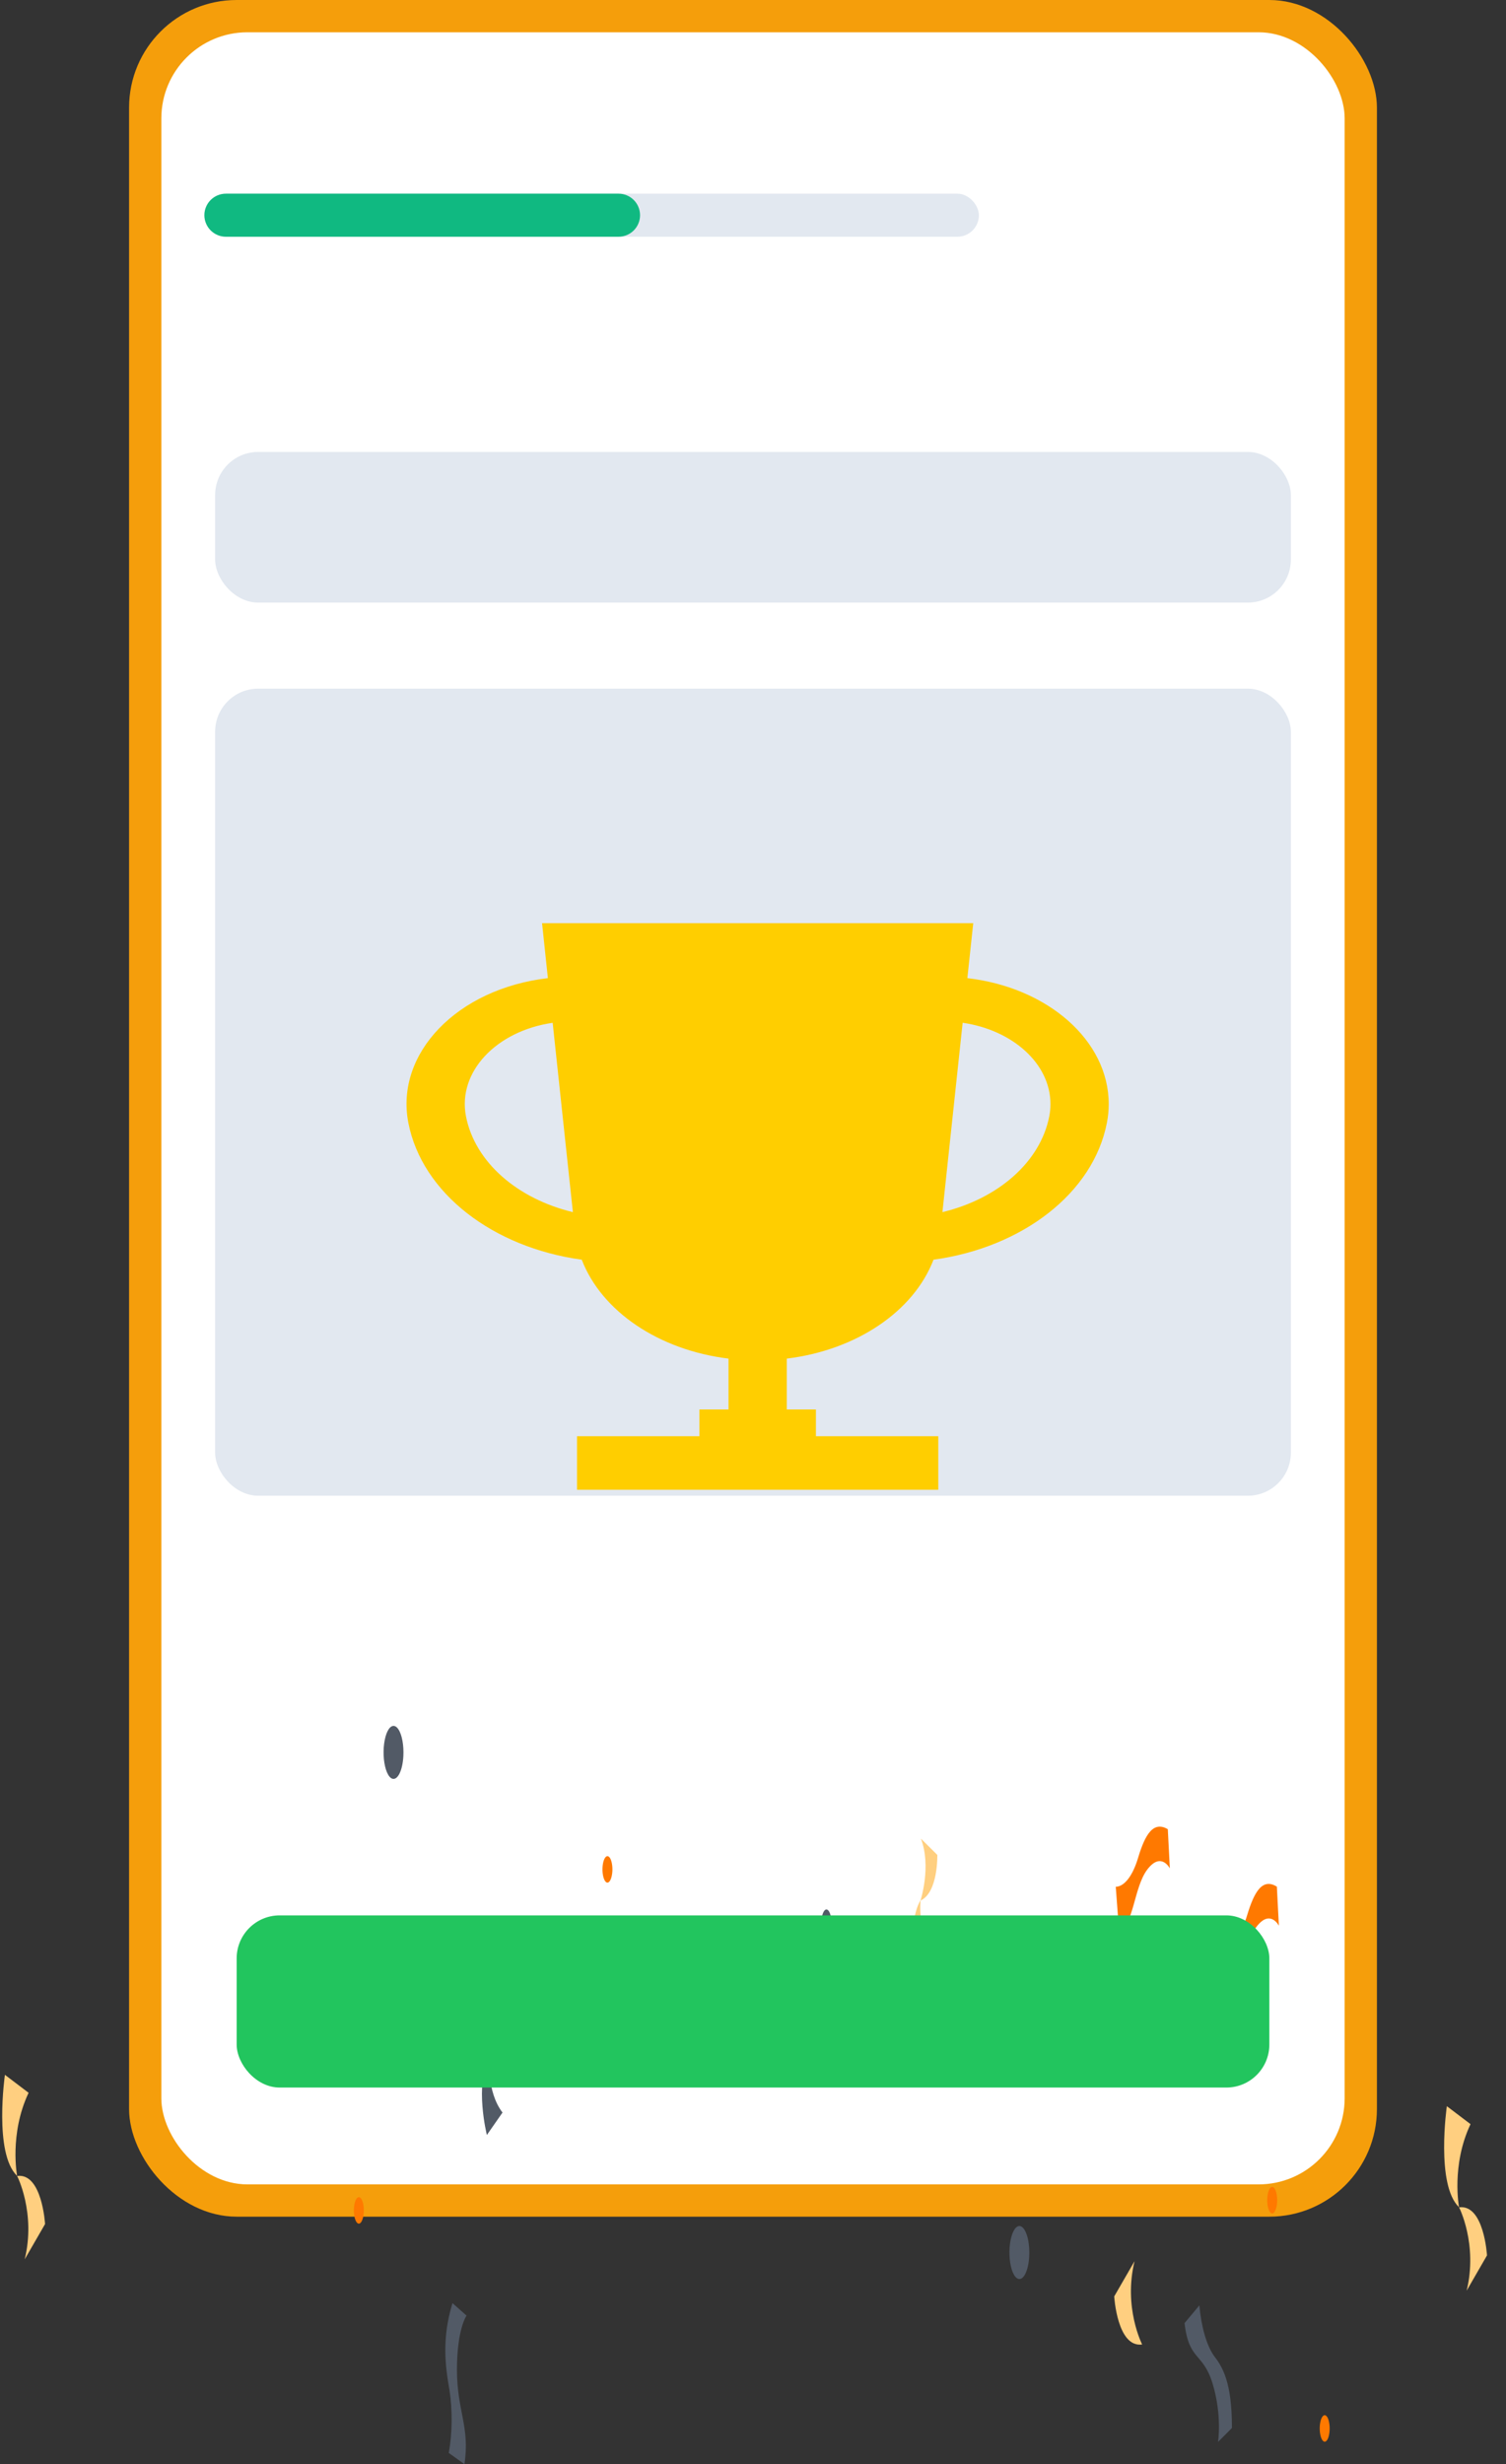 <svg width="140" height="229" viewBox="0 0 140 229" fill="none" xmlns="http://www.w3.org/2000/svg">
<rect x="0" y="0" width="140" height="229" fill="#333333" stroke="none"/>
<rect x="12" width="116" height="206" rx="10" fill="#F59E0B"/>
<rect x="15" y="3" width="110" height="200" rx="8" fill="white"/>
<rect x="19" y="18" width="72" height="4" rx="2" fill="#E2E8F0"/>
<path d="M19 20C19 18.895 19.895 18 21 18H57.5C58.605 18 59.5 18.895 59.5 20C59.5 21.105 58.605 22 57.5 22H21C19.895 22 19 21.105 19 20Z" fill="#10B981"/>
<rect x="20" y="42" width="100" height="14" rx="4" fill="#E2E8F0"/>
<rect x="20" y="64" width="100" height="75" rx="4" fill="#E2E8F0"/>
<g clip-path="url(#clip0_7_276)">
<path d="M95.678 209.685C95.704 209.202 95.676 208.709 95.597 208.268C95.518 207.828 95.391 207.46 95.234 207.212C95.076 206.963 94.894 206.845 94.711 206.872C94.528 206.9 94.352 207.071 94.206 207.366C94.06 207.66 93.949 208.063 93.889 208.524C93.829 208.985 93.822 209.484 93.869 209.956C93.915 210.428 94.013 210.853 94.15 211.176C94.288 211.5 94.458 211.707 94.64 211.772C94.881 211.861 95.126 211.692 95.32 211.3C95.515 210.909 95.644 210.328 95.678 209.685Z" fill="#525A66"/>
<path d="M77.283 178.86C77.296 178.618 77.282 178.371 77.242 178.151C77.203 177.93 77.139 177.746 77.061 177.622C76.981 177.498 76.89 177.439 76.799 177.453C76.707 177.467 76.619 177.553 76.546 177.701C76.473 177.848 76.418 178.05 76.388 178.281C76.359 178.512 76.355 178.762 76.379 178.998C76.402 179.234 76.452 179.446 76.521 179.607C76.59 179.769 76.675 179.872 76.766 179.903C76.886 179.945 77.008 179.859 77.105 179.664C77.201 179.468 77.265 179.18 77.283 178.86Z" fill="#525A66"/>
<path d="M56.927 173.903C56.94 173.662 56.925 173.415 56.886 173.195C56.847 172.975 56.783 172.792 56.705 172.667C56.626 172.543 56.535 172.484 56.444 172.497C56.352 172.511 56.264 172.596 56.191 172.743C56.118 172.889 56.063 173.09 56.033 173.32C56.003 173.551 55.999 173.799 56.021 174.036C56.045 174.272 56.093 174.484 56.162 174.646C56.23 174.809 56.315 174.913 56.406 174.946C56.526 174.988 56.648 174.903 56.746 174.708C56.843 174.513 56.908 174.224 56.927 173.903Z" fill="#FF7900"/>
<path d="M118.722 204.645C118.735 204.403 118.721 204.156 118.681 203.936C118.642 203.715 118.579 203.531 118.5 203.407C118.421 203.283 118.33 203.224 118.238 203.238C118.146 203.252 118.059 203.338 117.985 203.486C117.912 203.633 117.857 203.835 117.828 204.066C117.798 204.297 117.794 204.547 117.818 204.783C117.841 205.019 117.891 205.231 117.96 205.392C118.028 205.554 118.114 205.657 118.205 205.688C118.325 205.73 118.447 205.644 118.543 205.449C118.64 205.253 118.704 204.965 118.722 204.645Z" fill="#FF7900"/>
<path d="M108.561 169.99L108.749 173.632C108.749 173.632 107.942 172.046 106.657 173.736C105.372 175.427 105.411 179.016 104.017 179.277L103.723 175.343C104.101 175.331 104.473 175.108 104.817 174.689C105.16 174.271 105.467 173.665 105.717 172.912C106.285 171.012 107.006 169.072 108.561 169.99Z" fill="#FF7900"/>
<path d="M105.471 210.133L103.579 213.41C103.579 213.41 103.857 218.2 106.176 217.876C106.176 217.876 104.413 214.443 105.471 210.133Z" fill="#FFCF80"/>
<path d="M86.783 181.594L85.345 183.681C85.345 183.681 84.17 178.954 85.584 176.574C85.568 176.627 85.278 179.694 86.783 181.594Z" fill="#FFCF80"/>
<path d="M85.608 170.866L87.135 172.379C87.135 172.379 87.225 175.875 85.568 176.626C85.568 176.626 86.606 173.465 85.608 170.866Z" fill="#FFCF80"/>
<path d="M33.815 205.594C33.828 205.353 33.814 205.106 33.775 204.885C33.735 204.665 33.672 204.481 33.593 204.357C33.514 204.232 33.423 204.174 33.331 204.188C33.24 204.202 33.152 204.288 33.079 204.435C33.005 204.583 32.95 204.785 32.921 205.016C32.891 205.247 32.887 205.497 32.911 205.733C32.934 205.969 32.984 206.181 33.053 206.342C33.122 206.503 33.207 206.606 33.298 206.638C33.418 206.68 33.54 206.594 33.637 206.398C33.734 206.203 33.798 205.914 33.815 205.594Z" fill="#FF7900"/>
<path d="M37.497 163.207C37.523 162.724 37.495 162.231 37.416 161.791C37.337 161.35 37.211 160.982 37.053 160.734C36.895 160.485 36.713 160.367 36.53 160.395C36.347 160.422 36.172 160.594 36.025 160.888C35.879 161.182 35.769 161.585 35.709 162.046C35.649 162.507 35.642 163.006 35.688 163.478C35.734 163.95 35.833 164.375 35.97 164.698C36.107 165.022 36.277 165.229 36.459 165.294C36.7 165.381 36.945 165.21 37.139 164.819C37.333 164.428 37.462 163.849 37.497 163.207Z" fill="#525A66"/>
<path d="M42.064 214.036L43.372 215.194C43.372 215.194 42.479 216.426 42.479 220.235C42.479 224.043 43.705 225.546 43.176 229L41.719 227.957C41.882 227.05 41.972 226.063 41.984 225.059C41.995 224.054 41.928 223.054 41.785 222.123C41.398 219.922 41.049 217.323 42.064 214.036Z" fill="#525A66"/>
<path d="M123.603 225.857C123.616 225.615 123.602 225.369 123.562 225.148C123.523 224.928 123.459 224.744 123.381 224.619C123.301 224.495 123.21 224.436 123.119 224.45C123.027 224.464 122.939 224.551 122.866 224.698C122.793 224.846 122.738 225.048 122.708 225.279C122.679 225.51 122.675 225.759 122.699 225.996C122.722 226.232 122.772 226.444 122.841 226.605C122.909 226.766 122.995 226.869 123.086 226.901C123.146 226.923 123.206 226.913 123.264 226.873C123.323 226.832 123.377 226.761 123.426 226.665C123.474 226.568 123.514 226.446 123.544 226.308C123.575 226.169 123.594 226.016 123.603 225.857Z" fill="#FF7900"/>
<path d="M114.523 225.638L113.231 226.932C113.231 226.932 113.622 224.48 112.729 221.527C111.836 218.574 110.524 219.44 110.117 215.892L111.495 214.243C111.583 215.224 111.746 216.145 111.976 216.947C112.205 217.749 112.495 218.413 112.827 218.897C113.646 219.951 114.531 221.381 114.523 225.638Z" fill="#525A66"/>
<path d="M118.699 175.331L118.887 178.962C118.887 178.962 118.08 177.376 116.799 179.067C115.518 180.757 115.554 184.347 114.159 184.618L113.861 180.674C114.239 180.662 114.612 180.44 114.955 180.021C115.298 179.602 115.605 178.996 115.855 178.242C116.427 176.353 117.148 174.36 118.699 175.331Z" fill="#FF7900"/>
<path d="M46.713 196.323L45.26 198.41C45.26 198.41 44.085 193.683 45.499 191.304C45.499 191.314 45.221 194.382 46.713 196.323Z" fill="#525A66"/>
<path d="M45.538 185.555L47.066 187.068C47.066 187.068 47.156 190.563 45.498 191.315C45.498 191.315 46.536 188.153 45.538 185.555Z" fill="#525A66"/>
<path d="M136.702 197.401L134.5 195.731C134.5 195.731 133.451 203.036 135.633 205.123C135.633 205.102 134.892 201.23 136.702 197.401Z" fill="#FFCF80"/>
<path d="M2.658 194.487L0.457 192.817C0.457 192.817 -0.593 200.122 1.589 202.209C1.589 202.188 0.848 198.316 2.658 194.487Z" fill="#FFCF80"/>
<path d="M136.342 212.876L138.234 209.599C138.234 209.599 137.956 204.81 135.633 205.133C135.633 205.102 137.396 208.566 136.342 212.876Z" fill="#FFCF80"/>
<path d="M2.297 209.962L4.189 206.685C4.189 206.685 3.911 201.896 1.588 202.219C1.588 202.188 3.351 205.652 2.297 209.962Z" fill="#FFCF80"/>
</g>
<rect x="22" y="178" width="96" height="16" rx="4" fill="#22C55E"/>
<path fill-rule="evenodd" clip-rule="evenodd" d="M90.474 85.792H50.391L50.932 90.9C42.515 91.879 36.714 97.886 37.959 104.337C39.227 110.88 45.824 115.934 54.08 117.066C55.921 121.859 61.235 125.466 67.724 126.258V130.984H65.016V133.472H53.641V138.447H87.224V133.472H75.849V130.984H73.141V126.258C79.63 125.466 84.944 121.859 86.78 117.066C95.035 115.934 101.638 110.88 102.9 104.337C103.014 103.765 103.068 103.185 103.068 102.604C103.068 96.671 97.365 91.758 89.927 90.9L90.474 85.792ZM51.377 95.05C46.111 95.813 42.526 99.636 43.316 103.732C44.145 108.007 48.105 111.407 53.256 112.646L51.377 95.05ZM87.609 112.646L89.489 95.046C94.136 95.722 97.652 98.848 97.652 102.604C97.652 102.982 97.619 103.359 97.543 103.732C96.715 108.007 92.76 111.407 87.609 112.646Z" fill="#FFCE00"/>
<defs>
<clipPath id="clip0_7_276">
<rect width="140" height="70" fill="white" transform="translate(0 159)"/>
</clipPath>
</defs>
</svg>
